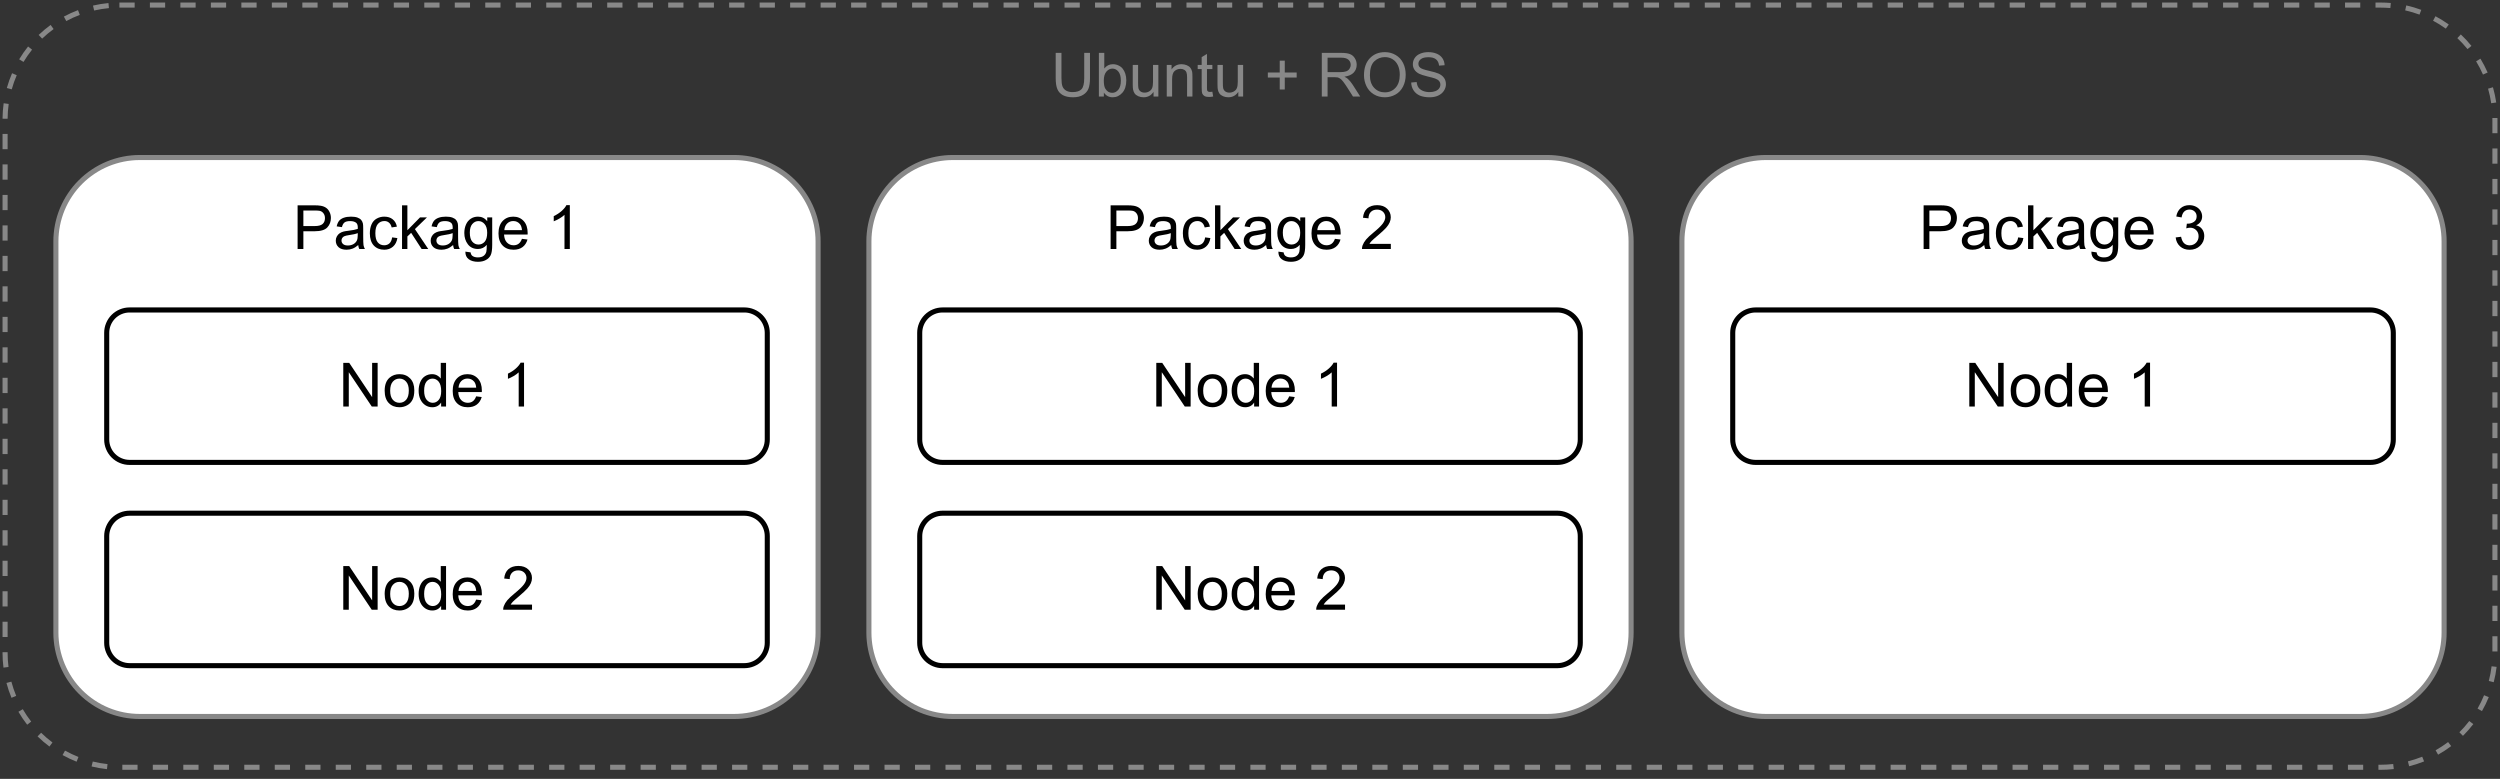 <?xml version="1.0" encoding="UTF-8" standalone="no"?>
<svg
   width="738pt"
   height="229.92pt"
   viewBox="0 0 738 229.92"
   version="1.1"
   id="svg247"
   xmlns:xlink="http://www.w3.org/1999/xlink"
   xmlns="http://www.w3.org/2000/svg"
   xmlns:svg="http://www.w3.org/2000/svg">
  <rect x="0" y="0" width="738" height="229.92" fill="#333333" stroke="none"/>
  <defs
     id="defs71">
    <g
       id="g69">
      <g
         id="glyph-0-0">
        <path
           d="M 2.25 0 L 2.25 -11.25 L 11.25 -11.25 L 11.25 0 Z M 2.531 -0.281 L 10.969 -0.281 L 10.969 -10.969 L 2.531 -10.969 Z M 2.531 -0.281 "
           id="path2" />
      </g>
      <g
         id="glyph-0-1">
        <path
           d="M 9.844 -12.891 L 11.547 -12.891 L 11.547 -5.438 C 11.547 -4.145 11.398 -3.117 11.109 -2.359 C 10.816 -1.598 10.285 -0.977 9.516 -0.5 C 8.754 -0.02 7.754 0.219 6.516 0.219 C 5.305 0.219 4.316 0.008 3.547 -0.406 C 2.785 -0.82 2.238 -1.422 1.906 -2.203 C 1.582 -2.992 1.422 -4.07 1.422 -5.438 L 1.422 -12.891 L 3.125 -12.891 L 3.125 -5.453 C 3.125 -4.328 3.227 -3.5 3.438 -2.969 C 3.645 -2.445 4 -2.039 4.5 -1.75 C 5.008 -1.457 5.629 -1.312 6.359 -1.312 C 7.617 -1.312 8.516 -1.598 9.047 -2.172 C 9.578 -2.742 9.844 -3.836 9.844 -5.453 Z M 9.844 -12.891 "
           id="path5" />
      </g>
      <g
         id="glyph-0-2">
        <path
           d="M 2.641 0 L 1.172 0 L 1.172 -12.891 L 2.766 -12.891 L 2.766 -8.281 C 3.43 -9.125 4.281 -9.547 5.312 -9.547 C 5.883 -9.547 6.426 -9.426 6.938 -9.188 C 7.457 -8.957 7.879 -8.633 8.203 -8.219 C 8.535 -7.801 8.797 -7.297 8.984 -6.703 C 9.172 -6.109 9.266 -5.477 9.266 -4.812 C 9.266 -3.207 8.867 -1.969 8.078 -1.094 C 7.297 -0.219 6.348 0.219 5.234 0.219 C 4.141 0.219 3.273 -0.242 2.641 -1.172 Z M 2.625 -4.734 C 2.625 -3.617 2.773 -2.812 3.078 -2.312 C 3.578 -1.5 4.254 -1.094 5.109 -1.094 C 5.797 -1.094 6.391 -1.391 6.891 -1.984 C 7.398 -2.586 7.656 -3.484 7.656 -4.672 C 7.656 -5.891 7.41 -6.789 6.922 -7.375 C 6.441 -7.957 5.859 -8.25 5.172 -8.25 C 4.484 -8.25 3.883 -7.945 3.375 -7.344 C 2.875 -6.738 2.625 -5.867 2.625 -4.734 Z M 2.625 -4.734 "
           id="path8" />
      </g>
      <g
         id="glyph-0-3">
        <path
           d="M 7.297 0 L 7.297 -1.375 C 6.578 -0.312 5.594 0.219 4.344 0.219 C 3.789 0.219 3.273 0.113 2.797 -0.094 C 2.316 -0.312 1.961 -0.578 1.734 -0.891 C 1.504 -1.211 1.344 -1.609 1.25 -2.078 C 1.188 -2.391 1.156 -2.879 1.156 -3.547 L 1.156 -9.328 L 2.734 -9.328 L 2.734 -4.156 C 2.734 -3.332 2.766 -2.773 2.828 -2.484 C 2.93 -2.066 3.145 -1.738 3.469 -1.5 C 3.789 -1.27 4.188 -1.156 4.656 -1.156 C 5.133 -1.156 5.582 -1.273 6 -1.516 C 6.414 -1.754 6.707 -2.082 6.875 -2.5 C 7.051 -2.926 7.141 -3.535 7.141 -4.328 L 7.141 -9.328 L 8.719 -9.328 L 8.719 0 Z M 7.297 0 "
           id="path11" />
      </g>
      <g
         id="glyph-0-4">
        <path
           d="M 1.188 0 L 1.188 -9.328 L 2.609 -9.328 L 2.609 -8 C 3.297 -9.031 4.285 -9.547 5.578 -9.547 C 6.141 -9.547 6.656 -9.441 7.125 -9.234 C 7.602 -9.035 7.957 -8.77 8.188 -8.438 C 8.426 -8.113 8.594 -7.727 8.688 -7.281 C 8.738 -6.988 8.766 -6.473 8.766 -5.734 L 8.766 0 L 7.188 0 L 7.188 -5.672 C 7.188 -6.316 7.125 -6.801 7 -7.125 C 6.883 -7.445 6.664 -7.703 6.344 -7.891 C 6.031 -8.078 5.664 -8.172 5.25 -8.172 C 4.57 -8.172 3.988 -7.957 3.5 -7.531 C 3.008 -7.102 2.766 -6.289 2.766 -5.094 L 2.766 0 Z M 1.188 0 "
           id="path14" />
      </g>
      <g
         id="glyph-0-5">
        <path
           d="M 4.641 -1.422 L 4.875 -0.016 C 4.426 0.078 4.023 0.125 3.672 0.125 C 3.098 0.125 2.648 0.035 2.328 -0.141 C 2.016 -0.328 1.797 -0.566 1.672 -0.859 C 1.547 -1.16 1.484 -1.785 1.484 -2.734 L 1.484 -8.109 L 0.312 -8.109 L 0.312 -9.328 L 1.484 -9.328 L 1.484 -11.641 L 3.047 -12.594 L 3.047 -9.328 L 4.641 -9.328 L 4.641 -8.109 L 3.047 -8.109 L 3.047 -2.641 C 3.047 -2.191 3.07 -1.898 3.125 -1.766 C 3.188 -1.641 3.281 -1.539 3.406 -1.469 C 3.531 -1.395 3.711 -1.359 3.953 -1.359 C 4.117 -1.359 4.348 -1.379 4.641 -1.422 Z M 4.641 -1.422 "
           id="path17" />
      </g>
      <g
         id="glyph-0-6" />
      <g
         id="glyph-0-7">
        <path
           d="M 4.516 -2.078 L 4.516 -5.609 L 1 -5.609 L 1 -7.094 L 4.516 -7.094 L 4.516 -10.594 L 6 -10.594 L 6 -7.094 L 9.516 -7.094 L 9.516 -5.609 L 6 -5.609 L 6 -2.078 Z M 4.516 -2.078 "
           id="path21" />
      </g>
      <g
         id="glyph-0-8">
        <path
           d="M 1.422 0 L 1.422 -12.891 L 7.125 -12.891 C 8.27 -12.891 9.141 -12.77 9.734 -12.531 C 10.336 -12.301 10.816 -11.895 11.172 -11.312 C 11.535 -10.727 11.719 -10.082 11.719 -9.375 C 11.719 -8.457 11.422 -7.688 10.828 -7.062 C 10.234 -6.438 9.32 -6.035 8.094 -5.859 C 8.539 -5.641 8.879 -5.426 9.109 -5.219 C 9.609 -4.758 10.082 -4.188 10.531 -3.5 L 12.766 0 L 10.625 0 L 8.922 -2.688 C 8.422 -3.457 8.008 -4.047 7.688 -4.453 C 7.363 -4.867 7.07 -5.156 6.812 -5.312 C 6.562 -5.477 6.305 -5.594 6.047 -5.656 C 5.848 -5.695 5.531 -5.719 5.094 -5.719 L 3.125 -5.719 L 3.125 0 Z M 3.125 -7.203 L 6.781 -7.203 C 7.562 -7.203 8.172 -7.281 8.609 -7.438 C 9.047 -7.602 9.379 -7.863 9.609 -8.219 C 9.836 -8.57 9.953 -8.957 9.953 -9.375 C 9.953 -9.977 9.727 -10.477 9.281 -10.875 C 8.844 -11.27 8.148 -11.469 7.203 -11.469 L 3.125 -11.469 Z M 3.125 -7.203 "
           id="path24" />
      </g>
      <g
         id="glyph-0-9">
        <path
           d="M 0.875 -6.281 C 0.875 -8.414 1.445 -10.086 2.594 -11.297 C 3.738 -12.504 5.223 -13.109 7.047 -13.109 C 8.234 -13.109 9.301 -12.82 10.25 -12.25 C 11.207 -11.688 11.938 -10.895 12.438 -9.875 C 12.938 -8.863 13.188 -7.711 13.188 -6.422 C 13.188 -5.117 12.922 -3.953 12.391 -2.922 C 11.867 -1.891 11.125 -1.109 10.156 -0.578 C 9.188 -0.047 8.145 0.219 7.031 0.219 C 5.82 0.219 4.738 -0.07 3.781 -0.656 C 2.82 -1.238 2.098 -2.035 1.609 -3.047 C 1.117 -4.066 0.875 -5.145 0.875 -6.281 Z M 2.625 -6.25 C 2.625 -4.695 3.039 -3.473 3.875 -2.578 C 4.719 -1.68 5.766 -1.234 7.016 -1.234 C 8.305 -1.234 9.363 -1.688 10.188 -2.594 C 11.02 -3.5 11.438 -4.781 11.438 -6.438 C 11.438 -7.477 11.258 -8.391 10.906 -9.172 C 10.551 -9.961 10.031 -10.57 9.344 -11 C 8.664 -11.426 7.898 -11.641 7.047 -11.641 C 5.836 -11.641 4.797 -11.223 3.922 -10.391 C 3.055 -9.566 2.625 -8.188 2.625 -6.25 Z M 2.625 -6.25 "
           id="path27" />
      </g>
      <g
         id="glyph-0-10">
        <path
           d="M 0.812 -4.141 L 2.422 -4.281 C 2.492 -3.633 2.664 -3.102 2.938 -2.688 C 3.219 -2.281 3.648 -1.945 4.234 -1.688 C 4.828 -1.438 5.488 -1.312 6.219 -1.312 C 6.875 -1.312 7.445 -1.406 7.938 -1.594 C 8.438 -1.789 8.805 -2.055 9.047 -2.391 C 9.297 -2.734 9.422 -3.102 9.422 -3.5 C 9.422 -3.906 9.301 -4.258 9.062 -4.562 C 8.832 -4.863 8.445 -5.113 7.906 -5.312 C 7.562 -5.445 6.797 -5.656 5.609 -5.938 C 4.43 -6.227 3.602 -6.5 3.125 -6.75 C 2.508 -7.07 2.051 -7.473 1.75 -7.953 C 1.445 -8.43 1.297 -8.961 1.297 -9.547 C 1.297 -10.203 1.477 -10.812 1.844 -11.375 C 2.219 -11.938 2.758 -12.363 3.469 -12.656 C 4.176 -12.957 4.969 -13.109 5.844 -13.109 C 6.789 -13.109 7.629 -12.953 8.359 -12.641 C 9.086 -12.336 9.648 -11.883 10.047 -11.281 C 10.441 -10.688 10.648 -10.008 10.672 -9.25 L 9.047 -9.125 C 8.953 -9.945 8.648 -10.566 8.141 -10.984 C 7.641 -11.398 6.895 -11.609 5.906 -11.609 C 4.875 -11.609 4.117 -11.414 3.641 -11.031 C 3.172 -10.656 2.938 -10.203 2.938 -9.672 C 2.938 -9.203 3.109 -8.82 3.453 -8.531 C 3.773 -8.227 4.629 -7.922 6.016 -7.609 C 7.398 -7.297 8.352 -7.02 8.875 -6.781 C 9.625 -6.438 10.176 -6 10.531 -5.469 C 10.883 -4.938 11.062 -4.328 11.062 -3.641 C 11.062 -2.953 10.863 -2.305 10.469 -1.703 C 10.082 -1.098 9.52 -0.625 8.781 -0.281 C 8.051 0.051 7.223 0.219 6.297 0.219 C 5.129 0.219 4.148 0.051 3.359 -0.281 C 2.578 -0.625 1.961 -1.133 1.516 -1.812 C 1.066 -2.5 0.832 -3.273 0.812 -4.141 Z M 0.812 -4.141 "
           id="path30" />
      </g>
      <g
         id="glyph-0-11">
        <path
           d="M 1.391 0 L 1.391 -12.891 L 6.25 -12.891 C 7.102 -12.891 7.754 -12.848 8.203 -12.766 C 8.836 -12.66 9.367 -12.457 9.797 -12.156 C 10.223 -11.863 10.566 -11.445 10.828 -10.906 C 11.086 -10.375 11.219 -9.789 11.219 -9.156 C 11.219 -8.062 10.867 -7.133 10.172 -6.375 C 9.473 -5.613 8.219 -5.234 6.406 -5.234 L 3.094 -5.234 L 3.094 0 Z M 3.094 -6.766 L 6.422 -6.766 C 7.523 -6.766 8.305 -6.969 8.766 -7.375 C 9.234 -7.781 9.469 -8.359 9.469 -9.109 C 9.469 -9.648 9.332 -10.109 9.062 -10.484 C 8.789 -10.867 8.43 -11.125 7.984 -11.25 C 7.691 -11.32 7.16 -11.359 6.391 -11.359 L 3.094 -11.359 Z M 3.094 -6.766 "
           id="path33" />
      </g>
      <g
         id="glyph-0-12">
        <path
           d="M 7.281 -1.156 C 6.695 -0.656 6.129 -0.301 5.578 -0.094 C 5.035 0.113 4.457 0.219 3.844 0.219 C 2.812 0.219 2.02 -0.031 1.469 -0.531 C 0.926 -1.039 0.656 -1.688 0.656 -2.469 C 0.656 -2.914 0.758 -3.328 0.969 -3.703 C 1.176 -4.086 1.445 -4.395 1.781 -4.625 C 2.113 -4.852 2.492 -5.023 2.922 -5.141 C 3.234 -5.223 3.703 -5.301 4.328 -5.375 C 5.598 -5.531 6.535 -5.711 7.141 -5.922 C 7.148 -6.141 7.156 -6.281 7.156 -6.344 C 7.156 -6.977 7.004 -7.43 6.703 -7.703 C 6.297 -8.055 5.695 -8.234 4.906 -8.234 C 4.156 -8.234 3.602 -8.102 3.25 -7.844 C 2.895 -7.582 2.633 -7.117 2.469 -6.453 L 0.922 -6.672 C 1.066 -7.336 1.297 -7.875 1.609 -8.281 C 1.93 -8.688 2.395 -9 3 -9.219 C 3.613 -9.438 4.328 -9.547 5.141 -9.547 C 5.93 -9.547 6.578 -9.453 7.078 -9.266 C 7.578 -9.078 7.941 -8.836 8.172 -8.547 C 8.41 -8.266 8.578 -7.91 8.672 -7.484 C 8.723 -7.211 8.75 -6.723 8.75 -6.016 L 8.75 -3.906 C 8.75 -2.438 8.781 -1.504 8.844 -1.109 C 8.914 -0.723 9.051 -0.352 9.25 0 L 7.594 0 C 7.426 -0.332 7.32 -0.719 7.281 -1.156 Z M 7.141 -4.688 C 6.566 -4.445 5.707 -4.25 4.562 -4.094 C 3.914 -4 3.457 -3.891 3.188 -3.766 C 2.914 -3.648 2.707 -3.477 2.562 -3.25 C 2.414 -3.031 2.344 -2.781 2.344 -2.5 C 2.344 -2.082 2.5 -1.734 2.812 -1.453 C 3.133 -1.172 3.602 -1.031 4.219 -1.031 C 4.832 -1.031 5.375 -1.16 5.844 -1.422 C 6.32 -1.691 6.672 -2.055 6.891 -2.516 C 7.055 -2.879 7.141 -3.41 7.141 -4.109 Z M 7.141 -4.688 "
           id="path36" />
      </g>
      <g
         id="glyph-0-13">
        <path
           d="M 7.281 -3.422 L 8.828 -3.219 C 8.66 -2.145 8.227 -1.301 7.531 -0.688 C 6.832 -0.082 5.973 0.219 4.953 0.219 C 3.672 0.219 2.641 -0.195 1.859 -1.031 C 1.086 -1.875 0.703 -3.07 0.703 -4.625 C 0.703 -5.633 0.867 -6.516 1.203 -7.266 C 1.535 -8.023 2.039 -8.594 2.719 -8.969 C 3.406 -9.352 4.148 -9.547 4.953 -9.547 C 5.973 -9.547 6.801 -9.285 7.438 -8.766 C 8.082 -8.254 8.5 -7.531 8.688 -6.594 L 7.141 -6.359 C 6.992 -6.984 6.734 -7.453 6.359 -7.766 C 5.992 -8.086 5.547 -8.25 5.016 -8.25 C 4.223 -8.25 3.578 -7.961 3.078 -7.391 C 2.578 -6.816 2.328 -5.91 2.328 -4.672 C 2.328 -3.422 2.566 -2.508 3.047 -1.938 C 3.523 -1.375 4.156 -1.094 4.938 -1.094 C 5.551 -1.094 6.066 -1.281 6.484 -1.656 C 6.898 -2.039 7.164 -2.629 7.281 -3.422 Z M 7.281 -3.422 "
           id="path39" />
      </g>
      <g
         id="glyph-0-14">
        <path
           d="M 1.203 0 L 1.203 -12.891 L 2.781 -12.891 L 2.781 -5.531 L 6.516 -9.328 L 8.562 -9.328 L 5 -5.875 L 8.938 0 L 6.984 0 L 3.891 -4.766 L 2.781 -3.703 L 2.781 0 Z M 1.203 0 "
           id="path42" />
      </g>
      <g
         id="glyph-0-15">
        <path
           d="M 0.891 0.781 L 2.438 1 C 2.5 1.477 2.676 1.828 2.969 2.047 C 3.363 2.336 3.898 2.484 4.578 2.484 C 5.305 2.484 5.867 2.332 6.266 2.031 C 6.672 1.738 6.941 1.332 7.078 0.812 C 7.16 0.488 7.203 -0.188 7.203 -1.219 C 6.504 -0.406 5.641 0 4.609 0 C 3.328 0 2.332 -0.461 1.625 -1.391 C 0.926 -2.316 0.578 -3.426 0.578 -4.719 C 0.578 -5.613 0.738 -6.438 1.062 -7.188 C 1.383 -7.938 1.852 -8.516 2.469 -8.922 C 3.082 -9.336 3.801 -9.547 4.625 -9.547 C 5.727 -9.547 6.633 -9.098 7.344 -8.203 L 7.344 -9.328 L 8.812 -9.328 L 8.812 -1.266 C 8.812 0.191 8.66 1.223 8.359 1.828 C 8.066 2.43 7.598 2.906 6.953 3.25 C 6.316 3.602 5.531 3.781 4.594 3.781 C 3.477 3.781 2.578 3.531 1.891 3.031 C 1.203 2.531 0.867 1.781 0.891 0.781 Z M 2.203 -4.828 C 2.203 -3.609 2.445 -2.719 2.938 -2.156 C 3.426 -1.594 4.035 -1.312 4.766 -1.312 C 5.492 -1.312 6.102 -1.586 6.594 -2.141 C 7.082 -2.703 7.328 -3.582 7.328 -4.781 C 7.328 -5.926 7.07 -6.785 6.562 -7.359 C 6.062 -7.941 5.453 -8.234 4.734 -8.234 C 4.035 -8.234 3.438 -7.945 2.938 -7.375 C 2.445 -6.801 2.203 -5.953 2.203 -4.828 Z M 2.203 -4.828 "
           id="path45" />
      </g>
      <g
         id="glyph-0-16">
        <path
           d="M 7.578 -3 L 9.219 -2.797 C 8.957 -1.848 8.477 -1.109 7.781 -0.578 C 7.082 -0.047 6.191 0.219 5.109 0.219 C 3.742 0.219 2.66 -0.203 1.859 -1.047 C 1.055 -1.891 0.656 -3.07 0.656 -4.594 C 0.656 -6.156 1.055 -7.367 1.859 -8.234 C 2.672 -9.109 3.723 -9.547 5.016 -9.547 C 6.266 -9.547 7.285 -9.117 8.078 -8.266 C 8.867 -7.422 9.266 -6.227 9.266 -4.688 C 9.266 -4.594 9.258 -4.453 9.25 -4.266 L 2.297 -4.266 C 2.348 -3.234 2.633 -2.445 3.156 -1.906 C 3.688 -1.363 4.336 -1.094 5.109 -1.094 C 5.691 -1.094 6.188 -1.242 6.594 -1.547 C 7.008 -1.848 7.336 -2.332 7.578 -3 Z M 2.375 -5.562 L 7.594 -5.562 C 7.52 -6.344 7.32 -6.93 7 -7.328 C 6.488 -7.941 5.832 -8.25 5.031 -8.25 C 4.312 -8.25 3.703 -8.004 3.203 -7.516 C 2.711 -7.023 2.438 -6.375 2.375 -5.562 Z M 2.375 -5.562 "
           id="path48" />
      </g>
      <g
         id="glyph-0-17">
        <path
           d="M 6.703 0 L 5.125 0 L 5.125 -10.078 C 4.738 -9.711 4.238 -9.348 3.625 -8.984 C 3.008 -8.629 2.453 -8.359 1.953 -8.172 L 1.953 -9.703 C 2.836 -10.117 3.613 -10.625 4.281 -11.219 C 4.945 -11.812 5.414 -12.383 5.688 -12.938 L 6.703 -12.938 Z M 6.703 0 "
           id="path51" />
      </g>
      <g
         id="glyph-0-18">
        <path
           d="M 9.062 -1.516 L 9.062 0 L 0.547 0 C 0.535 -0.383 0.598 -0.75 0.734 -1.094 C 0.953 -1.676 1.297 -2.25 1.766 -2.812 C 2.242 -3.375 2.938 -4.023 3.844 -4.766 C 5.238 -5.91 6.18 -6.816 6.672 -7.484 C 7.172 -8.16 7.422 -8.797 7.422 -9.391 C 7.422 -10.023 7.195 -10.555 6.75 -10.984 C 6.301 -11.41 5.719 -11.625 5 -11.625 C 4.227 -11.625 3.613 -11.395 3.156 -10.938 C 2.707 -10.477 2.477 -9.848 2.469 -9.047 L 0.844 -9.219 C 0.957 -10.426 1.375 -11.348 2.094 -11.984 C 2.82 -12.617 3.801 -12.938 5.031 -12.938 C 6.258 -12.938 7.234 -12.594 7.953 -11.906 C 8.68 -11.219 9.047 -10.367 9.047 -9.359 C 9.047 -8.848 8.938 -8.344 8.719 -7.844 C 8.508 -7.344 8.16 -6.816 7.672 -6.266 C 7.18 -5.711 6.367 -4.957 5.234 -4 C 4.285 -3.195 3.676 -2.656 3.406 -2.375 C 3.133 -2.094 2.914 -1.805 2.75 -1.516 Z M 9.062 -1.516 "
           id="path54" />
      </g>
      <g
         id="glyph-0-19">
        <path
           d="M 0.75 -3.406 L 2.344 -3.609 C 2.52 -2.711 2.828 -2.066 3.266 -1.672 C 3.703 -1.273 4.234 -1.078 4.859 -1.078 C 5.609 -1.078 6.238 -1.332 6.75 -1.844 C 7.258 -2.363 7.516 -3.004 7.516 -3.766 C 7.516 -4.492 7.273 -5.094 6.797 -5.562 C 6.328 -6.039 5.727 -6.281 5 -6.281 C 4.695 -6.281 4.32 -6.219 3.875 -6.094 L 4.047 -7.484 C 4.148 -7.473 4.238 -7.469 4.312 -7.469 C 4.977 -7.469 5.582 -7.645 6.125 -8 C 6.664 -8.352 6.938 -8.895 6.938 -9.625 C 6.938 -10.207 6.738 -10.688 6.344 -11.062 C 5.945 -11.445 5.441 -11.641 4.828 -11.641 C 4.211 -11.641 3.695 -11.445 3.281 -11.062 C 2.875 -10.676 2.613 -10.094 2.5 -9.312 L 0.922 -9.594 C 1.109 -10.656 1.547 -11.477 2.234 -12.062 C 2.922 -12.645 3.773 -12.938 4.797 -12.938 C 5.492 -12.938 6.141 -12.785 6.734 -12.484 C 7.328 -12.18 7.781 -11.77 8.094 -11.25 C 8.406 -10.727 8.562 -10.176 8.562 -9.594 C 8.562 -9.031 8.41 -8.52 8.109 -8.062 C 7.816 -7.613 7.375 -7.254 6.781 -6.984 C 7.539 -6.805 8.129 -6.438 8.547 -5.875 C 8.973 -5.32 9.188 -4.633 9.188 -3.812 C 9.188 -2.688 8.773 -1.727 7.953 -0.938 C 7.141 -0.156 6.109 0.234 4.859 0.234 C 3.723 0.234 2.781 -0.102 2.031 -0.781 C 1.289 -1.457 0.863 -2.332 0.75 -3.406 Z M 0.75 -3.406 "
           id="path57" />
      </g>
      <g
         id="glyph-0-20">
        <path
           d="M 1.375 0 L 1.375 -12.891 L 3.125 -12.891 L 9.891 -2.766 L 9.891 -12.891 L 11.516 -12.891 L 11.516 0 L 9.781 0 L 3 -10.125 L 3 0 Z M 1.375 0 "
           id="path60" />
      </g>
      <g
         id="glyph-0-21">
        <path
           d="M 0.594 -4.672 C 0.594 -6.398 1.078 -7.68 2.047 -8.516 C 2.848 -9.203 3.82 -9.547 4.969 -9.547 C 6.258 -9.547 7.312 -9.125 8.125 -8.281 C 8.938 -7.438 9.344 -6.273 9.344 -4.797 C 9.344 -3.598 9.16 -2.656 8.797 -1.969 C 8.441 -1.281 7.922 -0.742 7.234 -0.359 C 6.547 0.023 5.789 0.219 4.969 0.219 C 3.664 0.219 2.609 -0.195 1.797 -1.031 C 0.992 -1.875 0.594 -3.086 0.594 -4.672 Z M 2.219 -4.672 C 2.219 -3.473 2.477 -2.578 3 -1.984 C 3.52 -1.391 4.176 -1.094 4.969 -1.094 C 5.758 -1.094 6.414 -1.391 6.938 -1.984 C 7.457 -2.586 7.719 -3.5 7.719 -4.719 C 7.719 -5.875 7.453 -6.75 6.922 -7.344 C 6.398 -7.938 5.75 -8.234 4.969 -8.234 C 4.176 -8.234 3.52 -7.938 3 -7.344 C 2.477 -6.75 2.219 -5.859 2.219 -4.672 Z M 2.219 -4.672 "
           id="path63" />
      </g>
      <g
         id="glyph-0-22">
        <path
           d="M 7.25 0 L 7.25 -1.172 C 6.656 -0.242 5.781 0.219 4.625 0.219 C 3.883 0.219 3.203 0.016 2.578 -0.391 C 1.953 -0.805 1.469 -1.379 1.125 -2.109 C 0.781 -2.848 0.609 -3.695 0.609 -4.656 C 0.609 -5.594 0.766 -6.438 1.078 -7.188 C 1.391 -7.945 1.852 -8.531 2.469 -8.938 C 3.094 -9.344 3.789 -9.547 4.562 -9.547 C 5.125 -9.547 5.625 -9.426 6.062 -9.188 C 6.5 -8.945 6.859 -8.641 7.141 -8.266 L 7.141 -12.891 L 8.703 -12.891 L 8.703 0 Z M 2.234 -4.656 C 2.234 -3.457 2.484 -2.562 2.984 -1.969 C 3.492 -1.383 4.094 -1.094 4.781 -1.094 C 5.469 -1.094 6.051 -1.375 6.531 -1.938 C 7.02 -2.5 7.266 -3.363 7.266 -4.531 C 7.266 -5.801 7.02 -6.734 6.531 -7.328 C 6.039 -7.93 5.438 -8.234 4.719 -8.234 C 4.008 -8.234 3.414 -7.945 2.938 -7.375 C 2.469 -6.801 2.234 -5.895 2.234 -4.656 Z M 2.234 -4.656 "
           id="path66" />
      </g>
    </g>
  </defs>
  <path
     fill-rule="nonzero"
     fill="rgb(53.329%, 53.329%, 53.329%)"
     fill-opacity="1"
     d="M 44.25 0.75 L 48.75 0.75 L 48.75 2.25 L 44.25 2.25 Z M 53.25 0.75 L 57.75 0.75 L 57.75 2.25 L 53.25 2.25 Z M 62.25 0.75 L 66.75 0.75 L 66.75 2.25 L 62.25 2.25 Z M 71.25 0.75 L 75.75 0.75 L 75.75 2.25 L 71.25 2.25 Z M 80.25 0.75 L 84.75 0.75 L 84.75 2.25 L 80.25 2.25 Z M 89.25 0.75 L 93.75 0.75 L 93.75 2.25 L 89.25 2.25 Z M 98.25 0.75 L 102.75 0.75 L 102.75 2.25 L 98.25 2.25 Z M 107.25 0.75 L 111.75 0.75 L 111.75 2.25 L 107.25 2.25 Z M 116.25 0.75 L 120.75 0.75 L 120.75 2.25 L 116.25 2.25 Z M 125.25 0.75 L 129.75 0.75 L 129.75 2.25 L 125.25 2.25 Z M 134.25 0.75 L 138.75 0.75 L 138.75 2.25 L 134.25 2.25 Z M 143.25 0.75 L 147.75 0.75 L 147.75 2.25 L 143.25 2.25 Z M 152.25 0.75 L 156.75 0.75 L 156.75 2.25 L 152.25 2.25 Z M 161.25 0.75 L 165.75 0.75 L 165.75 2.25 L 161.25 2.25 Z M 170.25 0.75 L 174.75 0.75 L 174.75 2.25 L 170.25 2.25 Z M 179.25 0.75 L 183.75 0.75 L 183.75 2.25 L 179.25 2.25 Z M 188.25 0.75 L 192.75 0.75 L 192.75 2.25 L 188.25 2.25 Z M 197.25 0.75 L 201.75 0.75 L 201.75 2.25 L 197.25 2.25 Z M 206.25 0.75 L 210.75 0.75 L 210.75 2.25 L 206.25 2.25 Z M 215.25 0.75 L 219.75 0.75 L 219.75 2.25 L 215.25 2.25 Z M 224.25 0.75 L 228.75 0.75 L 228.75 2.25 L 224.25 2.25 Z M 233.25 0.75 L 237.75 0.75 L 237.75 2.25 L 233.25 2.25 Z M 242.25 0.75 L 246.75 0.75 L 246.75 2.25 L 242.25 2.25 Z M 251.25 0.75 L 255.75 0.75 L 255.75 2.25 L 251.25 2.25 Z M 260.25 0.75 L 264.75 0.75 L 264.75 2.25 L 260.25 2.25 Z M 269.25 0.75 L 273.75 0.75 L 273.75 2.25 L 269.25 2.25 Z M 278.25 0.75 L 282.75 0.75 L 282.75 2.25 L 278.25 2.25 Z M 287.25 0.75 L 291.75 0.75 L 291.75 2.25 L 287.25 2.25 Z M 296.25 0.75 L 300.75 0.75 L 300.75 2.25 L 296.25 2.25 Z M 305.25 0.75 L 309.75 0.75 L 309.75 2.25 L 305.25 2.25 Z M 314.25 0.75 L 318.75 0.75 L 318.75 2.25 L 314.25 2.25 Z M 323.25 0.75 L 327.75 0.75 L 327.75 2.25 L 323.25 2.25 Z M 332.25 0.75 L 336.75 0.75 L 336.75 2.25 L 332.25 2.25 Z M 341.25 0.75 L 345.75 0.75 L 345.75 2.25 L 341.25 2.25 Z M 350.25 0.75 L 354.75 0.75 L 354.75 2.25 L 350.25 2.25 Z M 359.25 0.75 L 363.75 0.75 L 363.75 2.25 L 359.25 2.25 Z M 368.25 0.75 L 372.75 0.75 L 372.75 2.25 L 368.25 2.25 Z M 377.25 0.75 L 381.75 0.75 L 381.75 2.25 L 377.25 2.25 Z M 386.25 0.75 L 390.75 0.75 L 390.75 2.25 L 386.25 2.25 Z M 395.25 0.75 L 399.75 0.75 L 399.75 2.25 L 395.25 2.25 Z M 404.25 0.75 L 408.75 0.75 L 408.75 2.25 L 404.25 2.25 Z M 413.25 0.75 L 417.75 0.75 L 417.75 2.25 L 413.25 2.25 Z M 422.25 0.75 L 426.75 0.75 L 426.75 2.25 L 422.25 2.25 Z M 431.25 0.75 L 435.75 0.75 L 435.75 2.25 L 431.25 2.25 Z M 440.25 0.75 L 444.75 0.75 L 444.75 2.25 L 440.25 2.25 Z M 449.25 0.75 L 453.75 0.75 L 453.75 2.25 L 449.25 2.25 Z M 458.25 0.75 L 462.75 0.75 L 462.75 2.25 L 458.25 2.25 Z M 467.25 0.75 L 471.75 0.75 L 471.75 2.25 L 467.25 2.25 Z M 476.25 0.75 L 480.75 0.75 L 480.75 2.25 L 476.25 2.25 Z M 485.25 0.75 L 489.75 0.75 L 489.75 2.25 L 485.25 2.25 Z M 494.25 0.75 L 498.75 0.75 L 498.75 2.25 L 494.25 2.25 Z M 503.25 0.75 L 507.75 0.75 L 507.75 2.25 L 503.25 2.25 Z M 512.25 0.75 L 516.75 0.75 L 516.75 2.25 L 512.25 2.25 Z M 521.25 0.75 L 525.75 0.75 L 525.75 2.25 L 521.25 2.25 Z M 530.25 0.75 L 534.75 0.75 L 534.75 2.25 L 530.25 2.25 Z M 539.25 0.75 L 543.75 0.75 L 543.75 2.25 L 539.25 2.25 Z M 548.25 0.75 L 552.75 0.75 L 552.75 2.25 L 548.25 2.25 Z M 557.25 0.75 L 561.75 0.75 L 561.75 2.25 L 557.25 2.25 Z M 566.25 0.75 L 570.75 0.75 L 570.75 2.25 L 566.25 2.25 Z M 575.25 0.75 L 579.75 0.75 L 579.75 2.25 L 575.25 2.25 Z M 584.25 0.75 L 588.75 0.75 L 588.75 2.25 L 584.25 2.25 Z M 593.25 0.75 L 597.75 0.75 L 597.75 2.25 L 593.25 2.25 Z M 602.25 0.75 L 606.75 0.75 L 606.75 2.25 L 602.25 2.25 Z M 611.25 0.75 L 615.75 0.75 L 615.75 2.25 L 611.25 2.25 Z M 620.25 0.75 L 624.75 0.75 L 624.75 2.25 L 620.25 2.25 Z M 629.25 0.75 L 633.75 0.75 L 633.75 2.25 L 629.25 2.25 Z M 638.25 0.75 L 642.75 0.75 L 642.75 2.25 L 638.25 2.25 Z M 647.25 0.75 L 651.75 0.75 L 651.75 2.25 L 647.25 2.25 Z M 656.25 0.75 L 660.75 0.75 L 660.75 2.25 L 656.25 2.25 Z M 665.25 0.75 L 669.75 0.75 L 669.75 2.25 L 665.25 2.25 Z M 674.25 0.75 L 678.75 0.75 L 678.75 2.25 L 674.25 2.25 Z M 683.25 0.75 L 687.75 0.75 L 687.75 2.25 L 683.25 2.25 Z M 692.25 0.75 L 696.75 0.75 L 696.75 2.25 L 692.25 2.25 Z M 701.25 0.75 L 702.75 0.75 C 703.758 0.75 704.762 0.793 705.766 0.883 L 705.633 2.375 C 704.676 2.293 703.715 2.25 702.75 2.25 L 701.25 2.25 Z M 710.336 1.594 C 711.84 1.934 713.316 2.371 714.762 2.91 L 714.238 4.316 C 712.855 3.801 711.445 3.383 710.008 3.059 Z M 718.953 4.793 C 720.316 5.516 721.625 6.328 722.879 7.23 L 722.004 8.449 C 720.805 7.586 719.551 6.809 718.246 6.117 Z M 726.434 10.164 C 727.555 11.223 728.602 12.352 729.574 13.551 L 728.406 14.496 C 727.477 13.348 726.477 12.27 725.406 11.254 Z M 732.227 17.32 C 733.023 18.637 733.734 19.996 734.352 21.41 L 732.977 22.012 C 732.387 20.66 731.707 19.359 730.945 18.102 Z M 735.922 25.762 C 736.344 27.238 736.664 28.738 736.887 30.254 L 735.402 30.473 C 735.191 29.02 734.883 27.586 734.477 26.176 Z M 737.246 34.824 C 737.25 34.965 737.25 35.109 737.25 35.25 L 737.25 39.32 L 735.75 39.32 L 735.75 35.25 C 735.75 35.113 735.75 34.98 735.746 34.844 Z M 737.25 43.82 L 737.25 48.32 L 735.75 48.32 L 735.75 43.82 Z M 737.25 52.82 L 737.25 57.32 L 735.75 57.32 L 735.75 52.82 Z M 737.25 61.82 L 737.25 66.32 L 735.75 66.32 L 735.75 61.82 Z M 737.25 70.82 L 737.25 75.32 L 735.75 75.32 L 735.75 70.82 Z M 737.25 79.82 L 737.25 84.32 L 735.75 84.32 L 735.75 79.82 Z M 737.25 88.82 L 737.25 93.32 L 735.75 93.32 L 735.75 88.82 Z M 737.25 97.82 L 737.25 102.32 L 735.75 102.32 L 735.75 97.82 Z M 737.25 106.82 L 737.25 111.32 L 735.75 111.32 L 735.75 106.82 Z M 737.25 115.82 L 737.25 120.32 L 735.75 120.32 L 735.75 115.82 Z M 737.25 124.82 L 737.25 129.32 L 735.75 129.32 L 735.75 124.82 Z M 737.25 133.82 L 737.25 138.32 L 735.75 138.32 L 735.75 133.82 Z M 737.25 142.82 L 737.25 147.32 L 735.75 147.32 L 735.75 142.82 Z M 737.25 151.82 L 737.25 156.32 L 735.75 156.32 L 735.75 151.82 Z M 737.25 160.82 L 737.25 165.32 L 735.75 165.32 L 735.75 160.82 Z M 737.25 169.82 L 737.25 174.32 L 735.75 174.32 L 735.75 169.82 Z M 737.25 178.82 L 737.25 183.32 L 735.75 183.32 L 735.75 178.82 Z M 737.25 187.82 L 737.25 192.32 L 735.75 192.32 L 735.75 187.82 Z M 737.004 196.859 C 736.82 198.391 736.535 199.902 736.148 201.391 L 734.699 201.016 C 735.066 199.59 735.34 198.145 735.516 196.684 Z M 734.691 205.793 C 734.109 207.211 733.438 208.586 732.676 209.918 L 731.375 209.172 C 732.105 207.898 732.746 206.582 733.301 205.227 Z M 730.117 213.758 C 729.176 214.98 728.16 216.137 727.066 217.223 L 726.012 216.16 C 727.055 215.121 728.027 214.016 728.926 212.844 Z M 723.586 220.25 C 722.355 221.18 721.07 222.027 719.727 222.785 L 718.988 221.48 C 720.273 220.754 721.504 219.945 722.68 219.055 Z M 715.594 224.77 C 714.156 225.348 712.684 225.824 711.18 226.203 L 710.816 224.75 C 712.254 224.387 713.66 223.93 715.035 223.379 Z M 706.641 227.031 C 705.348 227.176 704.051 227.25 702.75 227.25 L 702.109 227.25 L 702.109 225.75 L 702.75 225.75 C 703.996 225.75 705.234 225.68 706.473 225.539 Z M 697.609 227.25 L 693.109 227.25 L 693.109 225.75 L 697.609 225.75 Z M 688.609 227.25 L 684.109 227.25 L 684.109 225.75 L 688.609 225.75 Z M 679.609 227.25 L 675.109 227.25 L 675.109 225.75 L 679.609 225.75 Z M 670.609 227.25 L 666.109 227.25 L 666.109 225.75 L 670.609 225.75 Z M 661.609 227.25 L 657.109 227.25 L 657.109 225.75 L 661.609 225.75 Z M 652.609 227.25 L 648.109 227.25 L 648.109 225.75 L 652.609 225.75 Z M 643.609 227.25 L 639.109 227.25 L 639.109 225.75 L 643.609 225.75 Z M 634.609 227.25 L 630.109 227.25 L 630.109 225.75 L 634.609 225.75 Z M 625.609 227.25 L 621.109 227.25 L 621.109 225.75 L 625.609 225.75 Z M 616.609 227.25 L 612.109 227.25 L 612.109 225.75 L 616.609 225.75 Z M 607.609 227.25 L 603.109 227.25 L 603.109 225.75 L 607.609 225.75 Z M 598.609 227.25 L 594.109 227.25 L 594.109 225.75 L 598.609 225.75 Z M 589.609 227.25 L 585.109 227.25 L 585.109 225.75 L 589.609 225.75 Z M 580.609 227.25 L 576.109 227.25 L 576.109 225.75 L 580.609 225.75 Z M 571.609 227.25 L 567.109 227.25 L 567.109 225.75 L 571.609 225.75 Z M 562.609 227.25 L 558.109 227.25 L 558.109 225.75 L 562.609 225.75 Z M 553.609 227.25 L 549.109 227.25 L 549.109 225.75 L 553.609 225.75 Z M 544.609 227.25 L 540.109 227.25 L 540.109 225.75 L 544.609 225.75 Z M 535.609 227.25 L 531.109 227.25 L 531.109 225.75 L 535.609 225.75 Z M 526.609 227.25 L 522.109 227.25 L 522.109 225.75 L 526.609 225.75 Z M 517.609 227.25 L 513.109 227.25 L 513.109 225.75 L 517.609 225.75 Z M 508.609 227.25 L 504.109 227.25 L 504.109 225.75 L 508.609 225.75 Z M 499.609 227.25 L 495.109 227.25 L 495.109 225.75 L 499.609 225.75 Z M 490.609 227.25 L 486.109 227.25 L 486.109 225.75 L 490.609 225.75 Z M 481.609 227.25 L 477.109 227.25 L 477.109 225.75 L 481.609 225.75 Z M 472.609 227.25 L 468.109 227.25 L 468.109 225.75 L 472.609 225.75 Z M 463.609 227.25 L 459.109 227.25 L 459.109 225.75 L 463.609 225.75 Z M 454.609 227.25 L 450.109 227.25 L 450.109 225.75 L 454.609 225.75 Z M 445.609 227.25 L 441.109 227.25 L 441.109 225.75 L 445.609 225.75 Z M 436.609 227.25 L 432.109 227.25 L 432.109 225.75 L 436.609 225.75 Z M 427.609 227.25 L 423.109 227.25 L 423.109 225.75 L 427.609 225.75 Z M 418.609 227.25 L 414.109 227.25 L 414.109 225.75 L 418.609 225.75 Z M 409.609 227.25 L 405.109 227.25 L 405.109 225.75 L 409.609 225.75 Z M 400.609 227.25 L 396.109 227.25 L 396.109 225.75 L 400.609 225.75 Z M 391.609 227.25 L 387.109 227.25 L 387.109 225.75 L 391.609 225.75 Z M 382.609 227.25 L 378.109 227.25 L 378.109 225.75 L 382.609 225.75 Z M 373.609 227.25 L 369.109 227.25 L 369.109 225.75 L 373.609 225.75 Z M 364.609 227.25 L 360.109 227.25 L 360.109 225.75 L 364.609 225.75 Z M 355.609 227.25 L 351.109 227.25 L 351.109 225.75 L 355.609 225.75 Z M 346.609 227.25 L 342.109 227.25 L 342.109 225.75 L 346.609 225.75 Z M 337.609 227.25 L 333.109 227.25 L 333.109 225.75 L 337.609 225.75 Z M 328.609 227.25 L 324.109 227.25 L 324.109 225.75 L 328.609 225.75 Z M 319.609 227.25 L 315.109 227.25 L 315.109 225.75 L 319.609 225.75 Z M 310.609 227.25 L 306.109 227.25 L 306.109 225.75 L 310.609 225.75 Z M 301.609 227.25 L 297.109 227.25 L 297.109 225.75 L 301.609 225.75 Z M 292.609 227.25 L 288.109 227.25 L 288.109 225.75 L 292.609 225.75 Z M 283.609 227.25 L 279.109 227.25 L 279.109 225.75 L 283.609 225.75 Z M 274.609 227.25 L 270.109 227.25 L 270.109 225.75 L 274.609 225.75 Z M 265.609 227.25 L 261.109 227.25 L 261.109 225.75 L 265.609 225.75 Z M 256.609 227.25 L 252.109 227.25 L 252.109 225.75 L 256.609 225.75 Z M 247.609 227.25 L 243.109 227.25 L 243.109 225.75 L 247.609 225.75 Z M 238.609 227.25 L 234.109 227.25 L 234.109 225.75 L 238.609 225.75 Z M 229.609 227.25 L 225.109 227.25 L 225.109 225.75 L 229.609 225.75 Z M 220.609 227.25 L 216.109 227.25 L 216.109 225.75 L 220.609 225.75 Z M 211.609 227.25 L 207.109 227.25 L 207.109 225.75 L 211.609 225.75 Z M 202.609 227.25 L 198.109 227.25 L 198.109 225.75 L 202.609 225.75 Z M 193.609 227.25 L 189.109 227.25 L 189.109 225.75 L 193.609 225.75 Z M 184.609 227.25 L 180.109 227.25 L 180.109 225.75 L 184.609 225.75 Z M 175.609 227.25 L 171.109 227.25 L 171.109 225.75 L 175.609 225.75 Z M 166.609 227.25 L 162.109 227.25 L 162.109 225.75 L 166.609 225.75 Z M 157.609 227.25 L 153.109 227.25 L 153.109 225.75 L 157.609 225.75 Z M 148.609 227.25 L 144.109 227.25 L 144.109 225.75 L 148.609 225.75 Z M 139.609 227.25 L 135.109 227.25 L 135.109 225.75 L 139.609 225.75 Z M 130.609 227.25 L 126.109 227.25 L 126.109 225.75 L 130.609 225.75 Z M 121.609 227.25 L 117.109 227.25 L 117.109 225.75 L 121.609 225.75 Z M 112.609 227.25 L 108.109 227.25 L 108.109 225.75 L 112.609 225.75 Z M 103.609 227.25 L 99.109 227.25 L 99.109 225.75 L 103.609 225.75 Z M 94.609 227.25 L 90.109 227.25 L 90.109 225.75 L 94.609 225.75 Z M 85.609 227.25 L 81.109 227.25 L 81.109 225.75 L 85.609 225.75 Z M 76.609 227.25 L 72.109 227.25 L 72.109 225.75 L 76.609 225.75 Z M 67.609 227.25 L 63.109 227.25 L 63.109 225.75 L 67.609 225.75 Z M 58.609 227.25 L 54.109 227.25 L 54.109 225.75 L 58.609 225.75 Z M 49.609 227.25 L 45.109 227.25 L 45.109 225.75 L 49.609 225.75 Z M 40.609 227.25 L 36.109 227.25 L 36.109 225.75 L 40.609 225.75 Z M 31.578 227.055 C 30.043 226.891 28.527 226.625 27.031 226.258 L 27.387 224.801 C 28.82 225.152 30.27 225.406 31.738 225.562 Z M 22.609 224.852 C 21.188 224.289 19.805 223.637 18.469 222.895 L 19.199 221.582 C 20.477 222.293 21.797 222.918 23.16 223.457 Z M 14.59 220.379 C 13.355 219.457 12.191 218.457 11.09 217.379 L 12.141 216.309 C 13.191 217.34 14.309 218.297 15.488 219.18 Z M 8.02 213.934 C 7.07 212.715 6.211 211.441 5.434 210.109 L 6.73 209.355 C 7.473 210.629 8.297 211.848 9.203 213.012 Z M 3.395 205.992 C 2.797 204.562 2.305 203.102 1.906 201.605 L 3.355 201.219 C 3.734 202.652 4.211 204.051 4.777 205.418 Z M 1.023 197.082 C 0.84 195.645 0.75 194.199 0.75 192.75 L 0.75 192.535 L 2.25 192.535 L 2.25 192.75 C 2.25 194.137 2.336 195.52 2.512 196.895 Z M 0.75 188.035 L 0.75 183.535 L 2.25 183.535 L 2.25 188.035 Z M 0.75 179.035 L 0.75 174.535 L 2.25 174.535 L 2.25 179.035 Z M 0.75 170.035 L 0.75 165.535 L 2.25 165.535 L 2.25 170.035 Z M 0.75 161.035 L 0.75 156.535 L 2.25 156.535 L 2.25 161.035 Z M 0.75 152.035 L 0.75 147.535 L 2.25 147.535 L 2.25 152.035 Z M 0.75 143.035 L 0.75 138.535 L 2.25 138.535 L 2.25 143.035 Z M 0.75 134.035 L 0.75 129.535 L 2.25 129.535 L 2.25 134.035 Z M 0.75 125.035 L 0.75 120.535 L 2.25 120.535 L 2.25 125.035 Z M 0.75 116.035 L 0.75 111.535 L 2.25 111.535 L 2.25 116.035 Z M 0.75 107.035 L 0.75 102.535 L 2.25 102.535 L 2.25 107.035 Z M 0.75 98.035 L 0.75 93.535 L 2.25 93.535 L 2.25 98.035 Z M 0.75 89.035 L 0.75 84.535 L 2.25 84.535 L 2.25 89.035 Z M 0.75 80.035 L 0.75 75.535 L 2.25 75.535 L 2.25 80.035 Z M 0.75 71.035 L 0.75 66.535 L 2.25 66.535 L 2.25 71.035 Z M 0.75 62.035 L 0.75 57.535 L 2.25 57.535 L 2.25 62.035 Z M 0.75 53.035 L 0.75 48.535 L 2.25 48.535 L 2.25 53.035 Z M 0.75 44.035 L 0.75 39.535 L 2.25 39.535 L 2.25 44.035 Z M 0.75 35.039 C 0.762 33.512 0.871 31.992 1.082 30.477 L 2.566 30.684 C 2.363 32.133 2.258 33.586 2.25 35.047 Z M 2.02 25.977 C 2.438 24.484 2.949 23.031 3.562 21.609 L 4.938 22.203 C 4.355 23.562 3.863 24.953 3.465 26.379 Z M 5.66 17.512 C 6.453 16.191 7.328 14.926 8.289 13.723 L 9.461 14.66 C 8.543 15.812 7.703 17.02 6.945 18.281 Z M 11.406 10.316 C 12.52 9.254 13.699 8.266 14.941 7.359 L 15.824 8.574 C 14.633 9.441 13.508 10.383 12.441 11.402 Z M 18.852 4.895 C 20.203 4.168 21.594 3.531 23.027 2.988 L 23.559 4.391 C 22.188 4.91 20.855 5.52 19.566 6.215 Z M 27.453 1.645 C 28.957 1.293 30.477 1.047 32.016 0.902 L 32.156 2.395 C 30.684 2.535 29.23 2.77 27.789 3.105 Z M 35.25 0.75 L 39.75 0.75 L 39.75 2.25 L 35.25 2.25 Z M 35.25 0.75 "
     id="path73" />
  <g
     fill="#888888"
     fill-opacity="1"
     id="g99">
    <use
       xlink:href="#glyph-0-1"
       x="310.219"
       y="28.5"
       id="use75" />
    <use
       xlink:href="#glyph-0-2"
       x="323.218"
       y="28.5"
       id="use77" />
    <use
       xlink:href="#glyph-0-3"
       x="333.229"
       y="28.5"
       id="use79" />
    <use
       xlink:href="#glyph-0-4"
       x="343.239"
       y="28.5"
       id="use81" />
    <use
       xlink:href="#glyph-0-5"
       x="353.25"
       y="28.5"
       id="use83" />
    <use
       xlink:href="#glyph-0-3"
       x="358.251"
       y="28.5"
       id="use85" />
    <use
       xlink:href="#glyph-0-6"
       x="368.262"
       y="28.5"
       id="use87" />
    <use
       xlink:href="#glyph-0-7"
       x="373.263"
       y="28.5"
       id="use89" />
    <use
       xlink:href="#glyph-0-6"
       x="383.774"
       y="28.5"
       id="use91" />
    <use
       xlink:href="#glyph-0-8"
       x="388.775"
       y="28.5"
       id="use93" />
    <use
       xlink:href="#glyph-0-9"
       x="401.774"
       y="28.5"
       id="use95" />
    <use
       xlink:href="#glyph-0-10"
       x="415.775"
       y="28.5"
       id="use97" />
  </g>
  <path
     fill-rule="nonzero"
     fill="rgb(100%, 100%, 100%)"
     fill-opacity="1"
     stroke-width="2"
     stroke-linecap="butt"
     stroke-linejoin="miter"
     stroke="rgb(53.329%, 53.329%, 53.329%)"
     stroke-opacity="1"
     stroke-miterlimit="4"
     d="M 55 62 L 289 62 C 290.083 62 291.161 62.052 292.234 62.161 C 293.313 62.266 294.38 62.422 295.438 62.635 C 296.5 62.844 297.547 63.109 298.578 63.422 C 299.615 63.734 300.63 64.099 301.63 64.51 C 302.625 64.927 303.604 65.385 304.557 65.896 C 305.51 66.406 306.438 66.964 307.333 67.563 C 308.234 68.161 309.099 68.807 309.938 69.49 C 310.771 70.177 311.568 70.901 312.333 71.667 C 313.099 72.432 313.823 73.229 314.51 74.063 C 315.193 74.901 315.839 75.766 316.438 76.667 C 317.036 77.563 317.594 78.49 318.104 79.443 C 318.615 80.396 319.073 81.375 319.49 82.37 C 319.901 83.37 320.266 84.385 320.578 85.422 C 320.891 86.453 321.156 87.5 321.365 88.563 C 321.578 89.62 321.734 90.688 321.839 91.766 C 321.948 92.839 322 93.917 322 95 L 322 249 C 322 250.083 321.948 251.161 321.839 252.234 C 321.734 253.313 321.578 254.38 321.365 255.438 C 321.156 256.5 320.891 257.547 320.578 258.578 C 320.266 259.615 319.901 260.63 319.49 261.63 C 319.073 262.625 318.615 263.604 318.104 264.557 C 317.594 265.51 317.036 266.438 316.438 267.333 C 315.839 268.234 315.193 269.099 314.51 269.938 C 313.823 270.771 313.099 271.568 312.333 272.333 C 311.568 273.099 310.771 273.823 309.938 274.51 C 309.099 275.193 308.234 275.839 307.333 276.438 C 306.438 277.036 305.51 277.594 304.557 278.104 C 303.604 278.615 302.625 279.073 301.63 279.49 C 300.63 279.901 299.615 280.266 298.578 280.578 C 297.547 280.891 296.5 281.156 295.438 281.365 C 294.38 281.578 293.313 281.734 292.234 281.839 C 291.161 281.948 290.083 282 289 282 L 55 282 C 53.917 282 52.839 281.948 51.766 281.839 C 50.688 281.734 49.62 281.578 48.563 281.365 C 47.5 281.156 46.453 280.891 45.422 280.578 C 44.385 280.266 43.37 279.901 42.37 279.49 C 41.375 279.073 40.396 278.615 39.443 278.104 C 38.49 277.594 37.563 277.036 36.667 276.438 C 35.766 275.839 34.901 275.193 34.063 274.51 C 33.229 273.823 32.432 273.099 31.667 272.333 C 30.901 271.568 30.177 270.771 29.49 269.938 C 28.807 269.099 28.161 268.234 27.563 267.333 C 26.964 266.438 26.406 265.51 25.896 264.557 C 25.385 263.604 24.927 262.625 24.51 261.63 C 24.099 260.63 23.734 259.615 23.422 258.578 C 23.109 257.547 22.844 256.5 22.635 255.438 C 22.422 254.38 22.266 253.313 22.161 252.234 C 22.052 251.161 22 250.083 22 249 L 22 95 C 22 93.917 22.052 92.839 22.161 91.766 C 22.266 90.688 22.422 89.62 22.635 88.563 C 22.844 87.5 23.109 86.453 23.422 85.422 C 23.734 84.385 24.099 83.37 24.51 82.37 C 24.927 81.375 25.385 80.396 25.896 79.443 C 26.406 78.49 26.964 77.563 27.563 76.667 C 28.161 75.766 28.807 74.901 29.49 74.063 C 30.177 73.229 30.901 72.432 31.667 71.667 C 32.432 70.901 33.229 70.177 34.063 69.49 C 34.901 68.807 35.766 68.161 36.667 67.563 C 37.563 66.964 38.49 66.406 39.443 65.896 C 40.396 65.385 41.375 64.927 42.37 64.51 C 43.37 64.099 44.385 63.734 45.422 63.422 C 46.453 63.109 47.5 62.844 48.563 62.635 C 49.62 62.422 50.688 62.266 51.766 62.161 C 52.839 62.052 53.917 62 55 62 Z M 55 62 "
     transform="matrix(0.75, 0, 0, 0.75, 0, 0)"
     id="path101" />
  <g
     fill="#000000"
     fill-opacity="1"
     id="g121">
    <use
       xlink:href="#glyph-0-11"
       x="86.461"
       y="73.5"
       id="use103" />
    <use
       xlink:href="#glyph-0-12"
       x="98.467"
       y="73.5"
       id="use105" />
    <use
       xlink:href="#glyph-0-13"
       x="108.478"
       y="73.5"
       id="use107" />
    <use
       xlink:href="#glyph-0-14"
       x="117.478"
       y="73.5"
       id="use109" />
    <use
       xlink:href="#glyph-0-12"
       x="126.478"
       y="73.5"
       id="use111" />
    <use
       xlink:href="#glyph-0-15"
       x="136.488"
       y="73.5"
       id="use113" />
    <use
       xlink:href="#glyph-0-16"
       x="146.499"
       y="73.5"
       id="use115" />
    <use
       xlink:href="#glyph-0-6"
       x="156.51"
       y="73.5"
       id="use117" />
    <use
       xlink:href="#glyph-0-17"
       x="161.511"
       y="73.5"
       id="use119" />
  </g>
  <path
     fill-rule="nonzero"
     fill="rgb(100%, 100%, 100%)"
     fill-opacity="1"
     stroke-width="2"
     stroke-linecap="butt"
     stroke-linejoin="miter"
     stroke="rgb(53.329%, 53.329%, 53.329%)"
     stroke-opacity="1"
     stroke-miterlimit="4"
     d="M 375 62 L 609 62 C 610.083 62 611.161 62.052 612.234 62.161 C 613.313 62.266 614.38 62.422 615.438 62.635 C 616.5 62.844 617.547 63.109 618.578 63.422 C 619.615 63.734 620.63 64.099 621.63 64.51 C 622.625 64.927 623.604 65.385 624.557 65.896 C 625.51 66.406 626.438 66.964 627.333 67.563 C 628.234 68.161 629.099 68.807 629.938 69.49 C 630.771 70.177 631.568 70.901 632.333 71.667 C 633.099 72.432 633.823 73.229 634.51 74.063 C 635.193 74.901 635.839 75.766 636.438 76.667 C 637.036 77.563 637.594 78.49 638.104 79.443 C 638.615 80.396 639.073 81.375 639.49 82.37 C 639.901 83.37 640.266 84.385 640.578 85.422 C 640.891 86.453 641.156 87.5 641.365 88.563 C 641.578 89.62 641.734 90.688 641.839 91.766 C 641.948 92.839 642 93.917 642 95 L 642 249 C 642 250.083 641.948 251.161 641.839 252.234 C 641.734 253.313 641.578 254.38 641.365 255.438 C 641.156 256.5 640.891 257.547 640.578 258.578 C 640.266 259.615 639.901 260.63 639.49 261.63 C 639.073 262.625 638.615 263.604 638.104 264.557 C 637.594 265.51 637.036 266.438 636.438 267.333 C 635.839 268.234 635.193 269.099 634.51 269.938 C 633.823 270.771 633.099 271.568 632.333 272.333 C 631.568 273.099 630.771 273.823 629.938 274.51 C 629.099 275.193 628.234 275.839 627.333 276.438 C 626.438 277.036 625.51 277.594 624.557 278.104 C 623.604 278.615 622.625 279.073 621.63 279.49 C 620.63 279.901 619.615 280.266 618.578 280.578 C 617.547 280.891 616.5 281.156 615.438 281.365 C 614.38 281.578 613.313 281.734 612.234 281.839 C 611.161 281.948 610.083 282 609 282 L 375 282 C 373.917 282 372.839 281.948 371.766 281.839 C 370.688 281.734 369.62 281.578 368.563 281.365 C 367.5 281.156 366.453 280.891 365.422 280.578 C 364.385 280.266 363.37 279.901 362.37 279.49 C 361.375 279.073 360.396 278.615 359.443 278.104 C 358.49 277.594 357.563 277.036 356.667 276.438 C 355.766 275.839 354.901 275.193 354.063 274.51 C 353.229 273.823 352.427 273.099 351.667 272.333 C 350.901 271.568 350.177 270.771 349.49 269.938 C 348.807 269.099 348.161 268.234 347.563 267.333 C 346.964 266.438 346.406 265.51 345.896 264.557 C 345.385 263.604 344.927 262.625 344.51 261.63 C 344.099 260.63 343.734 259.615 343.422 258.578 C 343.109 257.547 342.844 256.5 342.635 255.438 C 342.422 254.38 342.266 253.313 342.161 252.234 C 342.052 251.161 342 250.083 342 249 L 342 95 C 342 93.917 342.052 92.839 342.161 91.766 C 342.266 90.688 342.422 89.62 342.635 88.563 C 342.844 87.5 343.109 86.453 343.422 85.422 C 343.734 84.385 344.099 83.37 344.51 82.37 C 344.927 81.375 345.385 80.396 345.896 79.443 C 346.406 78.49 346.964 77.563 347.563 76.667 C 348.161 75.766 348.807 74.901 349.49 74.063 C 350.177 73.229 350.901 72.432 351.667 71.667 C 352.427 70.901 353.229 70.177 354.063 69.49 C 354.901 68.807 355.766 68.161 356.667 67.563 C 357.563 66.964 358.49 66.406 359.443 65.896 C 360.396 65.385 361.375 64.927 362.37 64.51 C 363.37 64.099 364.385 63.734 365.422 63.422 C 366.453 63.109 367.5 62.844 368.563 62.635 C 369.62 62.422 370.688 62.266 371.766 62.161 C 372.839 62.052 373.917 62 375 62 Z M 375 62 "
     transform="matrix(0.75, 0, 0, 0.75, 0, 0)"
     id="path123" />
  <g
     fill="#000000"
     fill-opacity="1"
     id="g143">
    <use
       xlink:href="#glyph-0-11"
       x="326.461"
       y="73.5"
       id="use125" />
    <use
       xlink:href="#glyph-0-12"
       x="338.467"
       y="73.5"
       id="use127" />
    <use
       xlink:href="#glyph-0-13"
       x="348.478"
       y="73.5"
       id="use129" />
    <use
       xlink:href="#glyph-0-14"
       x="357.478"
       y="73.5"
       id="use131" />
    <use
       xlink:href="#glyph-0-12"
       x="366.478"
       y="73.5"
       id="use133" />
    <use
       xlink:href="#glyph-0-15"
       x="376.488"
       y="73.5"
       id="use135" />
    <use
       xlink:href="#glyph-0-16"
       x="386.499"
       y="73.5"
       id="use137" />
    <use
       xlink:href="#glyph-0-6"
       x="396.51"
       y="73.5"
       id="use139" />
    <use
       xlink:href="#glyph-0-18"
       x="401.511"
       y="73.5"
       id="use141" />
  </g>
  <path
     fill-rule="nonzero"
     fill="rgb(100%, 100%, 100%)"
     fill-opacity="1"
     stroke-width="2"
     stroke-linecap="butt"
     stroke-linejoin="miter"
     stroke="rgb(53.329%, 53.329%, 53.329%)"
     stroke-opacity="1"
     stroke-miterlimit="4"
     d="M 695 62 L 929 62 C 930.078 62 931.161 62.052 932.234 62.161 C 933.313 62.266 934.38 62.422 935.438 62.635 C 936.5 62.844 937.547 63.109 938.578 63.422 C 939.615 63.734 940.63 64.099 941.63 64.51 C 942.625 64.927 943.604 65.385 944.557 65.896 C 945.51 66.406 946.438 66.964 947.333 67.563 C 948.234 68.161 949.099 68.807 949.938 69.49 C 950.771 70.177 951.568 70.901 952.333 71.667 C 953.099 72.432 953.823 73.229 954.51 74.063 C 955.193 74.901 955.839 75.766 956.438 76.667 C 957.036 77.563 957.594 78.49 958.104 79.443 C 958.615 80.396 959.073 81.375 959.49 82.37 C 959.901 83.37 960.266 84.385 960.578 85.422 C 960.891 86.453 961.156 87.5 961.365 88.563 C 961.578 89.62 961.734 90.688 961.839 91.766 C 961.948 92.839 962 93.917 962 95 L 962 249 C 962 250.083 961.948 251.161 961.839 252.234 C 961.734 253.313 961.578 254.38 961.365 255.438 C 961.156 256.5 960.891 257.547 960.578 258.578 C 960.266 259.615 959.901 260.63 959.49 261.63 C 959.073 262.625 958.615 263.604 958.104 264.557 C 957.594 265.51 957.036 266.438 956.438 267.333 C 955.839 268.234 955.193 269.099 954.51 269.938 C 953.823 270.771 953.099 271.568 952.333 272.333 C 951.568 273.099 950.771 273.823 949.938 274.51 C 949.099 275.193 948.234 275.839 947.333 276.438 C 946.438 277.036 945.51 277.594 944.557 278.104 C 943.604 278.615 942.625 279.073 941.63 279.49 C 940.63 279.901 939.615 280.266 938.578 280.578 C 937.547 280.891 936.5 281.156 935.438 281.365 C 934.38 281.578 933.313 281.734 932.234 281.839 C 931.161 281.948 930.078 282 929 282 L 695 282 C 693.917 282 692.839 281.948 691.766 281.839 C 690.688 281.734 689.62 281.578 688.563 281.365 C 687.5 281.156 686.453 280.891 685.422 280.578 C 684.385 280.266 683.37 279.901 682.37 279.49 C 681.375 279.073 680.396 278.615 679.443 278.104 C 678.49 277.594 677.563 277.036 676.667 276.438 C 675.766 275.839 674.901 275.193 674.063 274.51 C 673.229 273.823 672.427 273.099 671.667 272.333 C 670.901 271.568 670.177 270.771 669.49 269.938 C 668.807 269.099 668.161 268.234 667.563 267.333 C 666.964 266.438 666.406 265.51 665.896 264.557 C 665.385 263.604 664.927 262.625 664.51 261.63 C 664.099 260.63 663.734 259.615 663.422 258.578 C 663.109 257.547 662.844 256.5 662.635 255.438 C 662.422 254.38 662.266 253.313 662.156 252.234 C 662.052 251.161 662 250.083 662 249 L 662 95 C 662 93.917 662.052 92.839 662.156 91.766 C 662.266 90.688 662.422 89.62 662.635 88.563 C 662.844 87.5 663.109 86.453 663.422 85.422 C 663.734 84.385 664.099 83.37 664.51 82.37 C 664.927 81.375 665.385 80.396 665.896 79.443 C 666.406 78.49 666.964 77.563 667.563 76.667 C 668.161 75.766 668.807 74.901 669.49 74.063 C 670.177 73.229 670.901 72.432 671.667 71.667 C 672.427 70.901 673.229 70.177 674.063 69.49 C 674.901 68.807 675.766 68.161 676.667 67.563 C 677.563 66.964 678.49 66.406 679.443 65.896 C 680.396 65.385 681.375 64.927 682.37 64.51 C 683.37 64.099 684.385 63.734 685.422 63.422 C 686.453 63.109 687.5 62.844 688.563 62.635 C 689.62 62.422 690.688 62.266 691.766 62.161 C 692.839 62.052 693.917 62 695 62 Z M 695 62 "
     transform="matrix(0.75, 0, 0, 0.75, 0, 0)"
     id="path145" />
  <g
     fill="#000000"
     fill-opacity="1"
     id="g165">
    <use
       xlink:href="#glyph-0-11"
       x="566.461"
       y="73.5"
       id="use147" />
    <use
       xlink:href="#glyph-0-12"
       x="578.467"
       y="73.5"
       id="use149" />
    <use
       xlink:href="#glyph-0-13"
       x="588.478"
       y="73.5"
       id="use151" />
    <use
       xlink:href="#glyph-0-14"
       x="597.478"
       y="73.5"
       id="use153" />
    <use
       xlink:href="#glyph-0-12"
       x="606.478"
       y="73.5"
       id="use155" />
    <use
       xlink:href="#glyph-0-15"
       x="616.488"
       y="73.5"
       id="use157" />
    <use
       xlink:href="#glyph-0-16"
       x="626.499"
       y="73.5"
       id="use159" />
    <use
       xlink:href="#glyph-0-6"
       x="636.51"
       y="73.5"
       id="use161" />
    <use
       xlink:href="#glyph-0-19"
       x="641.511"
       y="73.5"
       id="use163" />
  </g>
  <path
     fill-rule="nonzero"
     fill="rgb(100%, 100%, 100%)"
     fill-opacity="1"
     stroke-width="2"
     stroke-linecap="butt"
     stroke-linejoin="miter"
     stroke="rgb(0%, 0%, 0%)"
     stroke-opacity="1"
     stroke-miterlimit="4"
     d="M 51 122 L 293 122 C 293.589 122 294.177 122.057 294.755 122.172 C 295.333 122.286 295.896 122.458 296.443 122.688 C 296.99 122.911 297.51 123.188 298 123.516 C 298.49 123.844 298.948 124.219 299.365 124.635 C 299.781 125.052 300.156 125.51 300.484 126 C 300.813 126.49 301.089 127.01 301.313 127.557 C 301.542 128.104 301.714 128.667 301.828 129.245 C 301.943 129.823 302 130.411 302 131 L 302 173 C 302 173.589 301.943 174.177 301.828 174.755 C 301.714 175.333 301.542 175.896 301.313 176.443 C 301.089 176.99 300.813 177.51 300.484 178 C 300.156 178.49 299.781 178.948 299.365 179.365 C 298.948 179.781 298.49 180.156 298 180.484 C 297.51 180.813 296.99 181.089 296.443 181.313 C 295.896 181.542 295.333 181.714 294.755 181.828 C 294.177 181.943 293.589 182 293 182 L 51 182 C 50.411 182 49.823 181.943 49.245 181.828 C 48.667 181.714 48.104 181.542 47.557 181.313 C 47.01 181.089 46.49 180.813 46 180.484 C 45.51 180.156 45.052 179.781 44.635 179.365 C 44.219 178.948 43.844 178.49 43.516 178 C 43.188 177.51 42.911 176.99 42.688 176.443 C 42.458 175.896 42.286 175.333 42.172 174.755 C 42.057 174.177 42 173.589 42 173 L 42 131 C 42 130.411 42.057 129.823 42.172 129.245 C 42.286 128.667 42.458 128.104 42.688 127.557 C 42.911 127.01 43.188 126.49 43.516 126 C 43.844 125.51 44.219 125.052 44.635 124.635 C 45.052 124.219 45.51 123.844 46 123.516 C 46.49 123.188 47.01 122.911 47.557 122.688 C 48.104 122.458 48.667 122.286 49.245 122.172 C 49.823 122.057 50.411 122 51 122 Z M 51 122 "
     transform="matrix(0.75, 0, 0, 0.75, 0, 0)"
     id="path167" />
  <g
     fill="#000000"
     fill-opacity="1"
     id="g181">
    <use
       xlink:href="#glyph-0-20"
       x="99.961"
       y="120"
       id="use169" />
    <use
       xlink:href="#glyph-0-21"
       x="112.96"
       y="120"
       id="use171" />
    <use
       xlink:href="#glyph-0-22"
       x="122.971"
       y="120"
       id="use173" />
    <use
       xlink:href="#glyph-0-16"
       x="132.981"
       y="120"
       id="use175" />
    <use
       xlink:href="#glyph-0-6"
       x="142.992"
       y="120"
       id="use177" />
    <use
       xlink:href="#glyph-0-17"
       x="147.993"
       y="120"
       id="use179" />
  </g>
  <path
     fill-rule="nonzero"
     fill="rgb(100%, 100%, 100%)"
     fill-opacity="1"
     stroke-width="2"
     stroke-linecap="butt"
     stroke-linejoin="miter"
     stroke="rgb(0%, 0%, 0%)"
     stroke-opacity="1"
     stroke-miterlimit="4"
     d="M 51 202 L 293 202 C 293.589 202 294.177 202.057 294.755 202.172 C 295.333 202.286 295.896 202.458 296.443 202.688 C 296.99 202.911 297.51 203.188 298 203.516 C 298.49 203.844 298.948 204.219 299.365 204.635 C 299.781 205.052 300.156 205.51 300.484 206 C 300.813 206.49 301.089 207.01 301.313 207.557 C 301.542 208.104 301.714 208.667 301.828 209.245 C 301.943 209.823 302 210.411 302 211 L 302 253 C 302 253.589 301.943 254.177 301.828 254.755 C 301.714 255.333 301.542 255.896 301.313 256.443 C 301.089 256.99 300.813 257.51 300.484 258 C 300.156 258.49 299.781 258.948 299.365 259.365 C 298.948 259.781 298.49 260.156 298 260.484 C 297.51 260.813 296.99 261.089 296.443 261.313 C 295.896 261.542 295.333 261.714 294.755 261.828 C 294.177 261.943 293.589 262 293 262 L 51 262 C 50.411 262 49.823 261.943 49.245 261.828 C 48.667 261.714 48.104 261.542 47.557 261.313 C 47.01 261.089 46.49 260.813 46 260.484 C 45.51 260.156 45.052 259.781 44.635 259.365 C 44.219 258.948 43.844 258.49 43.516 258 C 43.188 257.51 42.911 256.99 42.688 256.443 C 42.458 255.896 42.286 255.333 42.172 254.755 C 42.057 254.177 42 253.589 42 253 L 42 211 C 42 210.411 42.057 209.823 42.172 209.245 C 42.286 208.667 42.458 208.104 42.688 207.557 C 42.911 207.01 43.188 206.49 43.516 206 C 43.844 205.51 44.219 205.052 44.635 204.635 C 45.052 204.219 45.51 203.844 46 203.516 C 46.49 203.188 47.01 202.911 47.557 202.688 C 48.104 202.458 48.667 202.286 49.245 202.172 C 49.823 202.057 50.411 202 51 202 Z M 51 202 "
     transform="matrix(0.75, 0, 0, 0.75, 0, 0)"
     id="path183" />
  <g
     fill="#000000"
     fill-opacity="1"
     id="g197">
    <use
       xlink:href="#glyph-0-20"
       x="99.961"
       y="180"
       id="use185" />
    <use
       xlink:href="#glyph-0-21"
       x="112.96"
       y="180"
       id="use187" />
    <use
       xlink:href="#glyph-0-22"
       x="122.971"
       y="180"
       id="use189" />
    <use
       xlink:href="#glyph-0-16"
       x="132.981"
       y="180"
       id="use191" />
    <use
       xlink:href="#glyph-0-6"
       x="142.992"
       y="180"
       id="use193" />
    <use
       xlink:href="#glyph-0-18"
       x="147.993"
       y="180"
       id="use195" />
  </g>
  <path
     fill-rule="nonzero"
     fill="rgb(100%, 100%, 100%)"
     fill-opacity="1"
     stroke-width="2"
     stroke-linecap="butt"
     stroke-linejoin="miter"
     stroke="rgb(0%, 0%, 0%)"
     stroke-opacity="1"
     stroke-miterlimit="4"
     d="M 371 122 L 613 122 C 613.589 122 614.177 122.057 614.755 122.172 C 615.333 122.286 615.896 122.458 616.443 122.688 C 616.99 122.911 617.51 123.188 618 123.516 C 618.49 123.844 618.948 124.219 619.365 124.635 C 619.781 125.052 620.156 125.51 620.484 126 C 620.813 126.49 621.089 127.01 621.313 127.557 C 621.542 128.104 621.714 128.667 621.828 129.245 C 621.943 129.823 622 130.411 622 131 L 622 173 C 622 173.589 621.943 174.177 621.828 174.755 C 621.714 175.333 621.542 175.896 621.313 176.443 C 621.089 176.99 620.813 177.51 620.484 178 C 620.156 178.49 619.781 178.948 619.365 179.365 C 618.948 179.781 618.49 180.156 618 180.484 C 617.51 180.813 616.99 181.089 616.443 181.313 C 615.896 181.542 615.333 181.714 614.755 181.828 C 614.177 181.943 613.589 182 613 182 L 371 182 C 370.411 182 369.823 181.943 369.245 181.828 C 368.667 181.714 368.104 181.542 367.557 181.313 C 367.01 181.089 366.49 180.813 366 180.484 C 365.51 180.156 365.052 179.781 364.635 179.365 C 364.219 178.948 363.844 178.49 363.516 178 C 363.188 177.51 362.911 176.99 362.688 176.443 C 362.458 175.896 362.286 175.333 362.172 174.755 C 362.057 174.177 362 173.589 362 173 L 362 131 C 362 130.411 362.057 129.823 362.172 129.245 C 362.286 128.667 362.458 128.104 362.688 127.557 C 362.911 127.01 363.188 126.49 363.516 126 C 363.844 125.51 364.219 125.052 364.635 124.635 C 365.052 124.219 365.51 123.844 366 123.516 C 366.49 123.188 367.01 122.911 367.557 122.688 C 368.104 122.458 368.667 122.286 369.245 122.172 C 369.823 122.057 370.411 122 371 122 Z M 371 122 "
     transform="matrix(0.75, 0, 0, 0.75, 0, 0)"
     id="path199" />
  <g
     fill="#000000"
     fill-opacity="1"
     id="g213">
    <use
       xlink:href="#glyph-0-20"
       x="339.961"
       y="120"
       id="use201" />
    <use
       xlink:href="#glyph-0-21"
       x="352.96"
       y="120"
       id="use203" />
    <use
       xlink:href="#glyph-0-22"
       x="362.971"
       y="120"
       id="use205" />
    <use
       xlink:href="#glyph-0-16"
       x="372.981"
       y="120"
       id="use207" />
    <use
       xlink:href="#glyph-0-6"
       x="382.992"
       y="120"
       id="use209" />
    <use
       xlink:href="#glyph-0-17"
       x="387.993"
       y="120"
       id="use211" />
  </g>
  <path
     fill-rule="nonzero"
     fill="rgb(100%, 100%, 100%)"
     fill-opacity="1"
     stroke-width="2"
     stroke-linecap="butt"
     stroke-linejoin="miter"
     stroke="rgb(0%, 0%, 0%)"
     stroke-opacity="1"
     stroke-miterlimit="4"
     d="M 371 202 L 613 202 C 613.589 202 614.177 202.057 614.755 202.172 C 615.333 202.286 615.896 202.458 616.443 202.688 C 616.99 202.911 617.51 203.188 618 203.516 C 618.49 203.844 618.948 204.219 619.365 204.635 C 619.781 205.052 620.156 205.51 620.484 206 C 620.813 206.49 621.089 207.01 621.313 207.557 C 621.542 208.104 621.714 208.667 621.828 209.245 C 621.943 209.823 622 210.411 622 211 L 622 253 C 622 253.589 621.943 254.177 621.828 254.755 C 621.714 255.333 621.542 255.896 621.313 256.443 C 621.089 256.99 620.813 257.51 620.484 258 C 620.156 258.49 619.781 258.948 619.365 259.365 C 618.948 259.781 618.49 260.156 618 260.484 C 617.51 260.813 616.99 261.089 616.443 261.313 C 615.896 261.542 615.333 261.714 614.755 261.828 C 614.177 261.943 613.589 262 613 262 L 371 262 C 370.411 262 369.823 261.943 369.245 261.828 C 368.667 261.714 368.104 261.542 367.557 261.313 C 367.01 261.089 366.49 260.813 366 260.484 C 365.51 260.156 365.052 259.781 364.635 259.365 C 364.219 258.948 363.844 258.49 363.516 258 C 363.188 257.51 362.911 256.99 362.688 256.443 C 362.458 255.896 362.286 255.333 362.172 254.755 C 362.057 254.177 362 253.589 362 253 L 362 211 C 362 210.411 362.057 209.823 362.172 209.245 C 362.286 208.667 362.458 208.104 362.688 207.557 C 362.911 207.01 363.188 206.49 363.516 206 C 363.844 205.51 364.219 205.052 364.635 204.635 C 365.052 204.219 365.51 203.844 366 203.516 C 366.49 203.188 367.01 202.911 367.557 202.688 C 368.104 202.458 368.667 202.286 369.245 202.172 C 369.823 202.057 370.411 202 371 202 Z M 371 202 "
     transform="matrix(0.75, 0, 0, 0.75, 0, 0)"
     id="path215" />
  <g
     fill="#000000"
     fill-opacity="1"
     id="g229">
    <use
       xlink:href="#glyph-0-20"
       x="339.961"
       y="180"
       id="use217" />
    <use
       xlink:href="#glyph-0-21"
       x="352.96"
       y="180"
       id="use219" />
    <use
       xlink:href="#glyph-0-22"
       x="362.971"
       y="180"
       id="use221" />
    <use
       xlink:href="#glyph-0-16"
       x="372.981"
       y="180"
       id="use223" />
    <use
       xlink:href="#glyph-0-6"
       x="382.992"
       y="180"
       id="use225" />
    <use
       xlink:href="#glyph-0-18"
       x="387.993"
       y="180"
       id="use227" />
  </g>
  <path
     fill-rule="nonzero"
     fill="rgb(100%, 100%, 100%)"
     fill-opacity="1"
     stroke-width="2"
     stroke-linecap="butt"
     stroke-linejoin="miter"
     stroke="rgb(0%, 0%, 0%)"
     stroke-opacity="1"
     stroke-miterlimit="4"
     d="M 691 122 L 933 122 C 933.589 122 934.177 122.057 934.755 122.172 C 935.333 122.286 935.896 122.458 936.443 122.688 C 936.99 122.911 937.51 123.188 938 123.516 C 938.49 123.844 938.948 124.219 939.365 124.635 C 939.781 125.052 940.156 125.51 940.484 126 C 940.813 126.49 941.089 127.01 941.313 127.557 C 941.542 128.104 941.714 128.667 941.828 129.245 C 941.943 129.823 942 130.411 942 131 L 942 173 C 942 173.589 941.943 174.177 941.828 174.755 C 941.714 175.333 941.542 175.896 941.313 176.443 C 941.089 176.99 940.813 177.51 940.484 178 C 940.156 178.49 939.781 178.948 939.365 179.365 C 938.948 179.781 938.49 180.156 938 180.484 C 937.51 180.813 936.99 181.089 936.443 181.313 C 935.896 181.542 935.333 181.714 934.755 181.828 C 934.177 181.943 933.589 182 933 182 L 691 182 C 690.411 182 689.823 181.943 689.245 181.828 C 688.667 181.714 688.104 181.542 687.557 181.313 C 687.01 181.089 686.49 180.813 686 180.484 C 685.51 180.156 685.052 179.781 684.635 179.365 C 684.219 178.948 683.844 178.49 683.516 178 C 683.188 177.51 682.911 176.99 682.688 176.443 C 682.458 175.896 682.286 175.333 682.172 174.755 C 682.057 174.177 682 173.589 682 173 L 682 131 C 682 130.411 682.057 129.823 682.172 129.245 C 682.286 128.667 682.458 128.104 682.688 127.557 C 682.911 127.01 683.188 126.49 683.516 126 C 683.844 125.51 684.219 125.052 684.635 124.635 C 685.052 124.219 685.51 123.844 686 123.516 C 686.49 123.188 687.01 122.911 687.557 122.688 C 688.104 122.458 688.667 122.286 689.245 122.172 C 689.823 122.057 690.411 122 691 122 Z M 691 122 "
     transform="matrix(0.75, 0, 0, 0.75, 0, 0)"
     id="path231" />
  <g
     fill="#000000"
     fill-opacity="1"
     id="g245">
    <use
       xlink:href="#glyph-0-20"
       x="579.961"
       y="120"
       id="use233" />
    <use
       xlink:href="#glyph-0-21"
       x="592.96"
       y="120"
       id="use235" />
    <use
       xlink:href="#glyph-0-22"
       x="602.971"
       y="120"
       id="use237" />
    <use
       xlink:href="#glyph-0-16"
       x="612.981"
       y="120"
       id="use239" />
    <use
       xlink:href="#glyph-0-6"
       x="622.992"
       y="120"
       id="use241" />
    <use
       xlink:href="#glyph-0-17"
       x="627.993"
       y="120"
       id="use243" />
  </g>
</svg>
